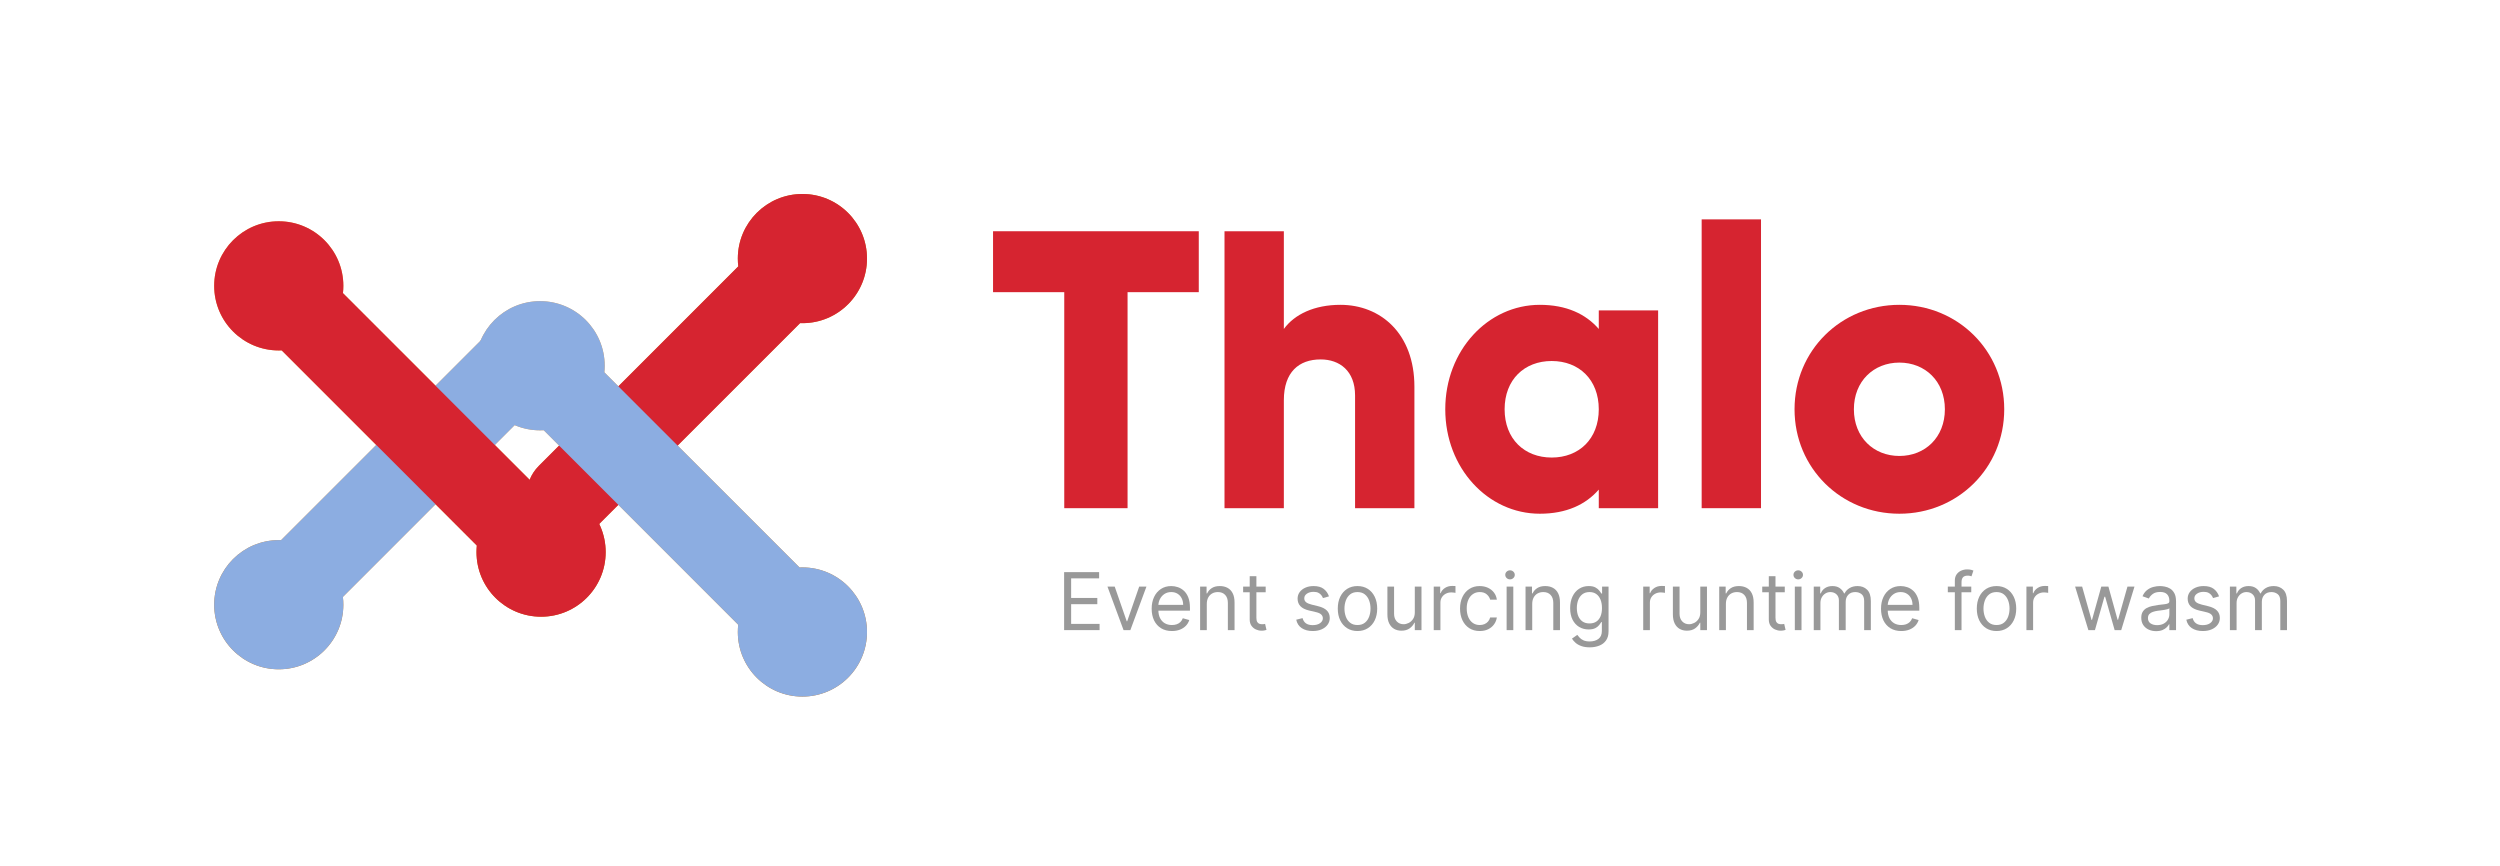 <svg width="733" height="254" viewBox="0 0 733 254" fill="none" xmlns="http://www.w3.org/2000/svg">
<path d="M312 184.752V167.748H322.262V169.575H314.059V175.32H321.731V177.147H314.059V182.925H322.395V184.752H312Z" fill="#999999"/>
<path d="M336.136 171.999L331.42 184.752H329.427L324.711 171.999H326.837L330.357 182.162H330.49L334.01 171.999H336.136Z" fill="#999999"/>
<path d="M343.612 185.018C342.383 185.018 341.324 184.746 340.432 184.204C339.547 183.656 338.863 182.892 338.382 181.913C337.906 180.927 337.668 179.782 337.668 178.475C337.668 177.169 337.906 176.018 338.382 175.021C338.863 174.019 339.533 173.239 340.391 172.68C341.254 172.115 342.262 171.833 343.413 171.833C344.077 171.833 344.733 171.944 345.381 172.165C346.028 172.387 346.618 172.746 347.149 173.245C347.681 173.737 348.104 174.39 348.42 175.204C348.735 176.018 348.893 177.02 348.893 178.21V179.04H339.062V177.346H346.9C346.9 176.627 346.756 175.984 346.468 175.42C346.186 174.855 345.782 174.41 345.256 174.083C344.736 173.757 344.122 173.593 343.413 173.593C342.633 173.593 341.957 173.787 341.387 174.174C340.823 174.556 340.388 175.055 340.084 175.669C339.779 176.283 339.627 176.942 339.627 177.645V178.774C339.627 179.737 339.793 180.554 340.125 181.223C340.463 181.888 340.931 182.394 341.528 182.743C342.126 183.086 342.821 183.258 343.612 183.258C344.127 183.258 344.592 183.186 345.007 183.042C345.428 182.892 345.79 182.671 346.095 182.377C346.399 182.079 346.634 181.708 346.8 181.265L348.694 181.796C348.494 182.438 348.159 183.003 347.689 183.49C347.218 183.972 346.637 184.348 345.945 184.619C345.253 184.885 344.476 185.018 343.612 185.018Z" fill="#999999"/>
<path d="M353.833 177.08V184.752H351.873V171.999H353.766V173.992H353.932C354.231 173.344 354.685 172.824 355.294 172.431C355.903 172.032 356.689 171.833 357.652 171.833C358.516 171.833 359.271 172.01 359.919 172.364C360.566 172.713 361.07 173.245 361.43 173.959C361.79 174.667 361.969 175.564 361.969 176.649V184.752H360.01V176.781C360.01 175.78 359.75 174.999 359.23 174.44C358.709 173.876 357.995 173.593 357.087 173.593C356.462 173.593 355.903 173.729 355.41 174C354.923 174.271 354.539 174.667 354.256 175.187C353.974 175.708 353.833 176.339 353.833 177.08Z" fill="#999999"/>
<path d="M371.096 171.999V173.66H364.487V171.999H371.096ZM366.413 168.944H368.373V181.099C368.373 181.652 368.453 182.068 368.614 182.344C368.78 182.615 368.99 182.798 369.245 182.892C369.505 182.981 369.779 183.025 370.067 183.025C370.282 183.025 370.46 183.014 370.598 182.992C370.736 182.964 370.847 182.942 370.93 182.925L371.329 184.686C371.196 184.735 371.01 184.785 370.772 184.835C370.534 184.89 370.233 184.918 369.867 184.918C369.314 184.918 368.771 184.799 368.24 184.561C367.714 184.323 367.277 183.961 366.928 183.473C366.585 182.986 366.413 182.372 366.413 181.63V168.944Z" fill="#999999"/>
<path d="M389.652 174.855L387.892 175.353C387.782 175.06 387.618 174.775 387.402 174.498C387.192 174.216 386.904 173.984 386.539 173.801C386.174 173.618 385.706 173.527 385.136 173.527C384.355 173.527 383.705 173.707 383.185 174.067C382.67 174.421 382.413 174.872 382.413 175.42C382.413 175.907 382.59 176.292 382.944 176.574C383.298 176.856 383.852 177.091 384.604 177.28L386.497 177.745C387.638 178.021 388.487 178.445 389.046 179.015C389.605 179.579 389.885 180.307 389.885 181.198C389.885 181.929 389.675 182.582 389.254 183.158C388.839 183.734 388.258 184.187 387.51 184.52C386.763 184.852 385.894 185.018 384.903 185.018C383.603 185.018 382.526 184.735 381.674 184.171C380.821 183.606 380.282 182.782 380.055 181.697L381.914 181.232C382.092 181.918 382.426 182.433 382.919 182.776C383.417 183.119 384.068 183.291 384.87 183.291C385.783 183.291 386.509 183.097 387.045 182.71C387.588 182.317 387.859 181.846 387.859 181.298C387.859 180.855 387.704 180.484 387.394 180.186C387.084 179.881 386.608 179.654 385.966 179.505L383.841 179.007C382.673 178.73 381.815 178.301 381.267 177.72C380.724 177.133 380.453 176.4 380.453 175.519C380.453 174.8 380.655 174.163 381.059 173.61C381.469 173.056 382.025 172.622 382.728 172.306C383.437 171.991 384.239 171.833 385.136 171.833C386.398 171.833 387.389 172.11 388.108 172.663C388.833 173.217 389.348 173.948 389.652 174.855Z" fill="#999999"/>
<path d="M398.015 185.018C396.864 185.018 395.854 184.744 394.985 184.196C394.121 183.648 393.446 182.881 392.959 181.896C392.477 180.911 392.237 179.759 392.237 178.442C392.237 177.114 392.477 175.954 392.959 174.963C393.446 173.972 394.121 173.203 394.985 172.655C395.854 172.107 396.864 171.833 398.015 171.833C399.167 171.833 400.174 172.107 401.037 172.655C401.906 173.203 402.582 173.972 403.063 174.963C403.55 175.954 403.794 177.114 403.794 178.442C403.794 179.759 403.55 180.911 403.063 181.896C402.582 182.881 401.906 183.648 401.037 184.196C400.174 184.744 399.167 185.018 398.015 185.018ZM398.015 183.258C398.89 183.258 399.609 183.033 400.174 182.585C400.739 182.137 401.156 181.547 401.428 180.817C401.699 180.086 401.835 179.294 401.835 178.442C401.835 177.59 401.699 176.795 401.428 176.059C401.156 175.323 400.739 174.728 400.174 174.274C399.609 173.82 398.89 173.593 398.015 173.593C397.141 173.593 396.421 173.82 395.857 174.274C395.292 174.728 394.874 175.323 394.603 176.059C394.332 176.795 394.196 177.59 394.196 178.442C394.196 179.294 394.332 180.086 394.603 180.817C394.874 181.547 395.292 182.137 395.857 182.585C396.421 183.033 397.141 183.258 398.015 183.258Z" fill="#999999"/>
<path d="M414.822 179.538V171.999H416.781V184.752H414.822V182.593H414.689C414.39 183.241 413.925 183.792 413.294 184.246C412.663 184.694 411.866 184.918 410.903 184.918C410.106 184.918 409.398 184.744 408.778 184.395C408.158 184.041 407.671 183.509 407.316 182.801C406.962 182.087 406.785 181.187 406.785 180.103V171.999H408.744V179.97C408.744 180.9 409.005 181.641 409.525 182.195C410.051 182.748 410.72 183.025 411.534 183.025C412.021 183.025 412.517 182.901 413.02 182.651C413.529 182.402 413.956 182.02 414.299 181.506C414.648 180.991 414.822 180.335 414.822 179.538Z" fill="#999999"/>
<path d="M420.37 184.752V171.999H422.263V173.925H422.396C422.628 173.294 423.049 172.782 423.658 172.389C424.267 171.996 424.953 171.8 425.717 171.8C425.861 171.8 426.041 171.803 426.257 171.808C426.473 171.814 426.636 171.822 426.747 171.833V173.826C426.68 173.809 426.528 173.784 426.29 173.751C426.057 173.712 425.811 173.693 425.551 173.693C424.931 173.693 424.378 173.823 423.89 174.083C423.409 174.338 423.027 174.692 422.745 175.146C422.468 175.594 422.33 176.106 422.33 176.682V184.752H420.37Z" fill="#999999"/>
<path d="M433.862 185.018C432.666 185.018 431.637 184.735 430.773 184.171C429.91 183.606 429.246 182.829 428.781 181.838C428.316 180.847 428.083 179.715 428.083 178.442C428.083 177.147 428.321 176.004 428.797 175.013C429.279 174.017 429.949 173.239 430.807 172.68C431.67 172.115 432.677 171.833 433.829 171.833C434.725 171.833 435.534 171.999 436.253 172.331C436.973 172.663 437.562 173.128 438.022 173.726C438.481 174.324 438.766 175.021 438.877 175.818H436.917C436.768 175.237 436.436 174.722 435.921 174.274C435.412 173.82 434.725 173.593 433.862 173.593C433.098 173.593 432.428 173.793 431.853 174.191C431.283 174.584 430.837 175.14 430.516 175.86C430.2 176.574 430.043 177.412 430.043 178.376C430.043 179.361 430.198 180.219 430.508 180.949C430.823 181.68 431.266 182.247 431.836 182.651C432.412 183.056 433.087 183.258 433.862 183.258C434.371 183.258 434.833 183.169 435.248 182.992C435.664 182.815 436.015 182.56 436.303 182.228C436.591 181.896 436.796 181.497 436.917 181.032H438.877C438.766 181.785 438.492 182.463 438.055 183.067C437.623 183.664 437.05 184.14 436.336 184.495C435.628 184.843 434.803 185.018 433.862 185.018Z" fill="#999999"/>
<path d="M441.741 184.752V171.999H443.701V184.752H441.741ZM442.737 169.874C442.356 169.874 442.026 169.744 441.749 169.483C441.478 169.223 441.343 168.911 441.343 168.545C441.343 168.18 441.478 167.867 441.749 167.607C442.026 167.347 442.356 167.217 442.737 167.217C443.119 167.217 443.446 167.347 443.717 167.607C443.994 167.867 444.132 168.18 444.132 168.545C444.132 168.911 443.994 169.223 443.717 169.483C443.446 169.744 443.119 169.874 442.737 169.874Z" fill="#999999"/>
<path d="M449.249 177.08V184.752H447.289V171.999H449.182V173.992H449.348C449.647 173.344 450.101 172.824 450.71 172.431C451.319 172.032 452.105 171.833 453.068 171.833C453.931 171.833 454.687 172.01 455.335 172.364C455.982 172.713 456.486 173.245 456.846 173.959C457.205 174.667 457.385 175.564 457.385 176.649V184.752H455.426V176.781C455.426 175.78 455.166 174.999 454.646 174.44C454.125 173.876 453.411 173.593 452.503 173.593C451.878 173.593 451.319 173.729 450.826 174C450.339 174.271 449.955 174.667 449.672 175.187C449.39 175.708 449.249 176.339 449.249 177.08Z" fill="#999999"/>
<path d="M466.114 189.8C465.167 189.8 464.353 189.678 463.673 189.435C462.992 189.197 462.424 188.881 461.971 188.488C461.522 188.101 461.165 187.686 460.899 187.243L462.46 186.147C462.637 186.379 462.862 186.645 463.133 186.944C463.404 187.248 463.775 187.511 464.245 187.733C464.721 187.96 465.344 188.073 466.114 188.073C467.143 188.073 467.993 187.824 468.662 187.326C469.332 186.828 469.667 186.047 469.667 184.984V182.394H469.501C469.357 182.627 469.152 182.914 468.887 183.258C468.626 183.595 468.25 183.897 467.757 184.163C467.27 184.423 466.612 184.553 465.781 184.553C464.752 184.553 463.828 184.309 463.008 183.822C462.195 183.335 461.55 182.627 461.074 181.697C460.603 180.767 460.368 179.638 460.368 178.309C460.368 177.003 460.598 175.865 461.057 174.897C461.517 173.923 462.156 173.17 462.975 172.638C463.794 172.102 464.741 171.833 465.815 171.833C466.645 171.833 467.304 171.972 467.791 172.248C468.283 172.519 468.66 172.829 468.92 173.178C469.186 173.521 469.39 173.804 469.534 174.025H469.733V171.999H471.626V185.117C471.626 186.213 471.377 187.104 470.879 187.791C470.387 188.483 469.722 188.989 468.887 189.31C468.056 189.637 467.132 189.8 466.114 189.8ZM466.047 182.793C466.833 182.793 467.497 182.613 468.04 182.253C468.582 181.893 468.995 181.376 469.277 180.7C469.559 180.025 469.7 179.217 469.7 178.276C469.7 177.357 469.562 176.546 469.285 175.843C469.008 175.14 468.599 174.59 468.056 174.191C467.514 173.793 466.844 173.593 466.047 173.593C465.217 173.593 464.525 173.804 463.971 174.224C463.423 174.645 463.011 175.21 462.734 175.918C462.463 176.627 462.328 177.412 462.328 178.276C462.328 179.162 462.466 179.945 462.743 180.626C463.025 181.301 463.44 181.832 463.988 182.22C464.542 182.602 465.228 182.793 466.047 182.793Z" fill="#999999"/>
<path d="M481.789 184.752V171.999H483.682V173.925H483.815C484.047 173.294 484.468 172.782 485.077 172.389C485.686 171.996 486.372 171.8 487.136 171.8C487.28 171.8 487.46 171.803 487.675 171.808C487.891 171.814 488.055 171.822 488.165 171.833V173.826C488.099 173.809 487.947 173.784 487.709 173.751C487.476 173.712 487.23 173.693 486.97 173.693C486.35 173.693 485.796 173.823 485.309 174.083C484.828 174.338 484.446 174.692 484.163 175.146C483.887 175.594 483.748 176.106 483.748 176.682V184.752H481.789Z" fill="#999999"/>
<path d="M498.525 179.538V171.999H500.484V184.752H498.525V182.593H498.392C498.093 183.241 497.628 183.792 496.997 184.246C496.366 184.694 495.569 184.918 494.606 184.918C493.809 184.918 493.101 184.744 492.481 184.395C491.861 184.041 491.374 183.509 491.019 182.801C490.665 182.087 490.488 181.187 490.488 180.103V171.999H492.447V179.97C492.447 180.9 492.708 181.641 493.228 182.195C493.754 182.748 494.423 183.025 495.237 183.025C495.724 183.025 496.22 182.901 496.723 182.651C497.233 182.402 497.659 182.02 498.002 181.506C498.351 180.991 498.525 180.335 498.525 179.538Z" fill="#999999"/>
<path d="M506.033 177.08V184.752H504.073V171.999H505.966V173.992H506.132C506.431 173.344 506.885 172.824 507.494 172.431C508.103 172.032 508.889 171.833 509.852 171.833C510.715 171.833 511.471 172.01 512.118 172.364C512.766 172.713 513.27 173.245 513.63 173.959C513.989 174.667 514.169 175.564 514.169 176.649V184.752H512.21V176.781C512.21 175.78 511.95 174.999 511.429 174.44C510.909 173.876 510.195 173.593 509.287 173.593C508.662 173.593 508.103 173.729 507.61 174C507.123 174.271 506.738 174.667 506.456 175.187C506.174 175.708 506.033 176.339 506.033 177.08Z" fill="#999999"/>
<path d="M523.296 171.999V173.66H516.687V171.999H523.296ZM518.613 168.944H520.573V181.099C520.573 181.652 520.653 182.068 520.813 182.344C520.979 182.615 521.19 182.798 521.444 182.892C521.705 182.981 521.979 183.025 522.266 183.025C522.482 183.025 522.659 183.014 522.798 182.992C522.936 182.964 523.047 182.942 523.13 182.925L523.528 184.686C523.395 184.735 523.21 184.785 522.972 184.835C522.734 184.89 522.432 184.918 522.067 184.918C521.514 184.918 520.971 184.799 520.44 184.561C519.914 184.323 519.477 183.961 519.128 183.473C518.785 182.986 518.613 182.372 518.613 181.63V168.944Z" fill="#999999"/>
<path d="M526.243 184.752V171.999H528.203V184.752H526.243ZM527.24 169.874C526.858 169.874 526.528 169.744 526.252 169.483C525.98 169.223 525.845 168.911 525.845 168.545C525.845 168.18 525.98 167.867 526.252 167.607C526.528 167.347 526.858 167.217 527.24 167.217C527.622 167.217 527.948 167.347 528.219 167.607C528.496 167.867 528.634 168.18 528.634 168.545C528.634 168.911 528.496 169.223 528.219 169.483C527.948 169.744 527.622 169.874 527.24 169.874Z" fill="#999999"/>
<path d="M531.792 184.752V171.999H533.685V173.992H533.851C534.116 173.311 534.545 172.782 535.137 172.406C535.73 172.024 536.441 171.833 537.271 171.833C538.113 171.833 538.813 172.024 539.372 172.406C539.936 172.782 540.376 173.311 540.692 173.992H540.825C541.151 173.333 541.641 172.81 542.294 172.423C542.948 172.03 543.731 171.833 544.644 171.833C545.784 171.833 546.717 172.19 547.442 172.904C548.167 173.613 548.53 174.717 548.53 176.217V184.752H546.57V176.217C546.57 175.276 546.313 174.603 545.798 174.199C545.283 173.795 544.677 173.593 543.98 173.593C543.083 173.593 542.388 173.865 541.896 174.407C541.403 174.944 541.157 175.625 541.157 176.449V184.752H539.164V176.018C539.164 175.293 538.929 174.709 538.459 174.266C537.988 173.817 537.382 173.593 536.64 173.593C536.131 173.593 535.655 173.729 535.212 174C534.775 174.271 534.421 174.648 534.149 175.129C533.884 175.605 533.751 176.156 533.751 176.781V184.752H531.792Z" fill="#999999"/>
<path d="M557.459 185.018C556.23 185.018 555.17 184.746 554.279 184.204C553.394 183.656 552.71 182.892 552.228 181.913C551.752 180.927 551.514 179.782 551.514 178.475C551.514 177.169 551.752 176.018 552.228 175.021C552.71 174.019 553.38 173.239 554.238 172.68C555.101 172.115 556.109 171.833 557.26 171.833C557.924 171.833 558.58 171.944 559.228 172.165C559.875 172.387 560.465 172.746 560.996 173.245C561.527 173.737 561.951 174.39 562.266 175.204C562.582 176.018 562.74 177.02 562.74 178.21V179.04H552.909V177.346H560.747C560.747 176.627 560.603 175.984 560.315 175.42C560.033 174.855 559.629 174.41 559.103 174.083C558.583 173.757 557.968 173.593 557.26 173.593C556.479 173.593 555.804 173.787 555.234 174.174C554.669 174.556 554.235 175.055 553.931 175.669C553.626 176.283 553.474 176.942 553.474 177.645V178.774C553.474 179.737 553.64 180.554 553.972 181.223C554.31 181.888 554.777 182.394 555.375 182.743C555.973 183.086 556.668 183.258 557.459 183.258C557.974 183.258 558.439 183.186 558.854 183.042C559.275 182.892 559.637 182.671 559.942 182.377C560.246 182.079 560.481 181.708 560.647 181.265L562.54 181.796C562.341 182.438 562.006 183.003 561.536 183.49C561.065 183.972 560.484 184.348 559.792 184.619C559.1 184.885 558.323 185.018 557.459 185.018Z" fill="#999999"/>
<path d="M577.975 171.999V173.66H571.1V171.999H577.975ZM573.159 184.752V170.239C573.159 169.508 573.331 168.9 573.674 168.412C574.017 167.925 574.463 167.56 575.011 167.316C575.559 167.073 576.137 166.951 576.746 166.951C577.228 166.951 577.621 166.99 577.925 167.067C578.23 167.145 578.456 167.217 578.606 167.283L578.041 168.977C577.942 168.944 577.803 168.902 577.626 168.852C577.455 168.803 577.228 168.778 576.945 168.778C576.298 168.778 575.83 168.941 575.542 169.268C575.26 169.594 575.119 170.073 575.119 170.704V184.752H573.159Z" fill="#999999"/>
<path d="M585.377 185.018C584.225 185.018 583.215 184.744 582.346 184.196C581.483 183.648 580.808 182.881 580.32 181.896C579.839 180.911 579.598 179.759 579.598 178.442C579.598 177.114 579.839 175.954 580.32 174.963C580.808 173.972 581.483 173.203 582.346 172.655C583.215 172.107 584.225 171.833 585.377 171.833C586.528 171.833 587.535 172.107 588.399 172.655C589.268 173.203 589.943 173.972 590.425 174.963C590.912 175.954 591.155 177.114 591.155 178.442C591.155 179.759 590.912 180.911 590.425 181.896C589.943 182.881 589.268 183.648 588.399 184.196C587.535 184.744 586.528 185.018 585.377 185.018ZM585.377 183.258C586.251 183.258 586.971 183.033 587.535 182.585C588.1 182.137 588.518 181.547 588.789 180.817C589.06 180.086 589.196 179.294 589.196 178.442C589.196 177.59 589.06 176.795 588.789 176.059C588.518 175.323 588.1 174.728 587.535 174.274C586.971 173.82 586.251 173.593 585.377 173.593C584.502 173.593 583.783 173.82 583.218 174.274C582.653 174.728 582.236 175.323 581.964 176.059C581.693 176.795 581.558 177.59 581.558 178.442C581.558 179.294 581.693 180.086 581.964 180.817C582.236 181.547 582.653 182.137 583.218 182.585C583.783 183.033 584.502 183.258 585.377 183.258Z" fill="#999999"/>
<path d="M594.146 184.752V171.999H596.039V173.925H596.172C596.405 173.294 596.825 172.782 597.434 172.389C598.043 171.996 598.729 171.8 599.493 171.8C599.637 171.8 599.817 171.803 600.033 171.808C600.249 171.814 600.412 171.822 600.523 171.833V173.826C600.456 173.809 600.304 173.784 600.066 173.751C599.834 173.712 599.587 173.693 599.327 173.693C598.707 173.693 598.154 173.823 597.667 174.083C597.185 174.338 596.803 174.692 596.521 175.146C596.244 175.594 596.106 176.106 596.106 176.682V184.752H594.146Z" fill="#999999"/>
<path d="M612.31 184.752L608.425 171.999H610.484L613.24 181.763H613.373L616.096 171.999H618.189L620.879 181.73H621.012L623.768 171.999H625.827L621.942 184.752H620.015L617.226 174.955H617.026L614.237 184.752H612.31Z" fill="#999999"/>
<path d="M632.17 185.051C631.362 185.051 630.629 184.899 629.97 184.594C629.312 184.284 628.788 183.839 628.401 183.258C628.014 182.671 627.82 181.962 627.82 181.132C627.82 180.401 627.964 179.809 628.252 179.355C628.539 178.896 628.924 178.536 629.406 178.276C629.887 178.016 630.419 177.822 631 177.695C631.586 177.562 632.176 177.457 632.768 177.379C633.543 177.28 634.171 177.205 634.653 177.155C635.14 177.1 635.494 177.008 635.716 176.881C635.943 176.754 636.056 176.532 636.056 176.217V176.15C636.056 175.331 635.832 174.695 635.384 174.241C634.941 173.787 634.268 173.56 633.366 173.56C632.431 173.56 631.697 173.765 631.166 174.174C630.634 174.584 630.261 175.021 630.045 175.486L628.185 174.822C628.517 174.047 628.96 173.444 629.514 173.012C630.073 172.575 630.681 172.27 631.34 172.099C632.004 171.922 632.657 171.833 633.3 171.833C633.709 171.833 634.18 171.883 634.711 171.983C635.248 172.077 635.765 172.273 636.264 172.572C636.767 172.871 637.185 173.322 637.517 173.925C637.849 174.529 638.015 175.337 638.015 176.35V184.752H636.056V183.025H635.956C635.824 183.302 635.602 183.598 635.292 183.913C634.982 184.229 634.57 184.497 634.055 184.719C633.54 184.94 632.912 185.051 632.17 185.051ZM632.469 183.291C633.244 183.291 633.897 183.139 634.429 182.834C634.966 182.53 635.37 182.137 635.641 181.655C635.918 181.174 636.056 180.667 636.056 180.136V178.342C635.973 178.442 635.79 178.533 635.508 178.616C635.231 178.694 634.91 178.763 634.545 178.824C634.185 178.879 633.834 178.929 633.491 178.973C633.153 179.012 632.879 179.045 632.669 179.073C632.159 179.139 631.683 179.247 631.24 179.397C630.803 179.541 630.449 179.759 630.178 180.053C629.912 180.341 629.779 180.734 629.779 181.232C629.779 181.913 630.031 182.427 630.535 182.776C631.044 183.119 631.689 183.291 632.469 183.291Z" fill="#999999"/>
<path d="M650.625 174.855L648.865 175.353C648.754 175.06 648.591 174.775 648.375 174.498C648.165 174.216 647.877 173.984 647.512 173.801C647.146 173.618 646.679 173.527 646.108 173.527C645.328 173.527 644.678 173.707 644.157 174.067C643.643 174.421 643.385 174.872 643.385 175.42C643.385 175.907 643.562 176.292 643.917 176.574C644.271 176.856 644.824 177.091 645.577 177.28L647.47 177.745C648.61 178.021 649.46 178.445 650.019 179.015C650.578 179.579 650.858 180.307 650.858 181.198C650.858 181.929 650.647 182.582 650.227 183.158C649.811 183.734 649.23 184.187 648.483 184.52C647.736 184.852 646.867 185.018 645.876 185.018C644.575 185.018 643.499 184.735 642.646 184.171C641.794 183.606 641.254 182.782 641.027 181.697L642.887 181.232C643.064 181.918 643.399 182.433 643.892 182.776C644.39 183.119 645.04 183.291 645.843 183.291C646.756 183.291 647.481 183.097 648.018 182.71C648.56 182.317 648.832 181.846 648.832 181.298C648.832 180.855 648.677 180.484 648.367 180.186C648.057 179.881 647.581 179.654 646.939 179.505L644.813 179.007C643.645 178.73 642.787 178.301 642.239 177.72C641.697 177.133 641.426 176.4 641.426 175.519C641.426 174.8 641.628 174.163 642.032 173.61C642.441 173.056 642.998 172.622 643.701 172.306C644.409 171.991 645.212 171.833 646.108 171.833C647.37 171.833 648.361 172.11 649.081 172.663C649.806 173.217 650.321 173.948 650.625 174.855Z" fill="#999999"/>
<path d="M653.807 184.752V171.999H655.7V173.992H655.866C656.132 173.311 656.561 172.782 657.153 172.406C657.745 172.024 658.457 171.833 659.287 171.833C660.128 171.833 660.828 172.024 661.387 172.406C661.952 172.782 662.392 173.311 662.707 173.992H662.84C663.167 173.333 663.657 172.81 664.31 172.423C664.963 172.03 665.746 171.833 666.66 171.833C667.8 171.833 668.732 172.19 669.458 172.904C670.183 173.613 670.545 174.717 670.545 176.217V184.752H668.586V176.217C668.586 175.276 668.328 174.603 667.814 174.199C667.299 173.795 666.693 173.593 665.995 173.593C665.099 173.593 664.404 173.865 663.911 174.407C663.419 174.944 663.172 175.625 663.172 176.449V184.752H661.18V176.018C661.18 175.293 660.945 174.709 660.474 174.266C660.004 173.817 659.397 173.593 658.656 173.593C658.147 173.593 657.671 173.729 657.228 174C656.79 174.271 656.436 174.648 656.165 175.129C655.899 175.605 655.766 176.156 655.766 176.781V184.752H653.807Z" fill="#999999"/>
<path d="M351.48 67.8H291.16V85.664H312.04V149H330.6V85.664H351.48V67.8Z" fill="#D62430"/>
<path d="M393.013 89.376C385.357 89.376 379.557 92.16 376.425 96.452V67.8H359.025V149H376.425V117.332C376.425 109.096 380.833 105.384 387.213 105.384C392.781 105.384 397.305 108.748 397.305 115.94V149H414.705V113.388C414.705 97.728 404.729 89.376 393.013 89.376Z" fill="#D62430"/>
<path d="M468.761 91V96.452C464.933 92.044 459.249 89.376 451.477 89.376C436.281 89.376 423.753 102.716 423.753 120C423.753 137.284 436.281 150.624 451.477 150.624C459.249 150.624 464.933 147.956 468.761 143.548V149H486.161V91H468.761ZM454.957 134.152C446.953 134.152 441.153 128.7 441.153 120C441.153 111.3 446.953 105.848 454.957 105.848C462.961 105.848 468.761 111.3 468.761 120C468.761 128.7 462.961 134.152 454.957 134.152Z" fill="#D62430"/>
<path d="M498.927 149H516.327V64.32H498.927V149Z" fill="#D62430"/>
<path d="M556.9 150.624C573.952 150.624 587.64 137.284 587.64 120C587.64 102.716 573.952 89.376 556.9 89.376C539.848 89.376 526.16 102.716 526.16 120C526.16 137.284 539.848 150.624 556.9 150.624ZM556.9 133.688C549.36 133.688 543.56 128.236 543.56 120C543.56 111.764 549.36 106.312 556.9 106.312C564.44 106.312 570.24 111.764 570.24 120C570.24 128.236 564.44 133.688 556.9 133.688Z" fill="#D62430"/>
<g clip-path="url(#clip0_9_1429)">
<path fill-rule="evenodd" clip-rule="evenodd" d="M216.464 78.105C216.373 77.354 216.327 76.589 216.327 75.814C216.327 65.355 224.806 56.876 235.265 56.876C245.724 56.876 254.203 65.355 254.203 75.814C254.203 86.273 245.724 94.752 235.265 94.752C235.037 94.752 234.81 94.748 234.584 94.74L175.371 153.953C170.573 158.752 162.792 158.752 157.993 153.953C153.194 149.154 153.194 141.374 157.993 136.575L216.464 78.105Z" fill="url(#paint0_linear_9_1429)"/>
<path fill-rule="evenodd" clip-rule="evenodd" d="M100.536 175.01C100.627 175.76 100.673 176.525 100.673 177.3C100.673 187.759 92.194 196.238 81.735 196.238C71.276 196.238 62.797 187.759 62.797 177.3C62.797 166.841 71.276 158.362 81.735 158.362C81.963 158.362 82.19 158.366 82.416 158.374L141.629 99.161C146.427 94.362 154.208 94.362 159.007 99.161C163.806 103.96 163.806 111.74 159.007 116.539L100.536 175.01Z" fill="url(#paint1_linear_9_1429)"/>
<g filter="url(#filter0_d_9_1429)">
<path fill-rule="evenodd" clip-rule="evenodd" d="M254.203 177.3C254.203 166.841 245.724 158.362 235.265 158.362C234.98 158.362 234.697 158.368 234.415 158.381L177.197 101.163C177.261 100.528 177.294 99.885 177.294 99.234C177.294 88.775 168.815 80.296 158.355 80.296C147.896 80.296 139.417 88.775 139.417 99.234C139.417 109.693 147.896 118.172 158.355 118.172C158.713 118.172 159.068 118.162 159.421 118.143L216.445 175.167C216.367 175.867 216.327 176.579 216.327 177.3C216.327 187.759 224.806 196.238 235.265 196.238C245.724 196.238 254.203 187.759 254.203 177.3Z" fill="url(#paint2_linear_9_1429)"/>
</g>
<g filter="url(#filter1_d_9_1429)">
<path fill-rule="evenodd" clip-rule="evenodd" d="M62.797 75.814C62.797 86.273 71.276 94.752 81.735 94.752C82.02 94.752 82.303 94.746 82.585 94.734L139.803 151.952C139.739 152.586 139.706 153.229 139.706 153.88C139.706 164.34 148.185 172.818 158.645 172.818C169.104 172.818 177.583 164.34 177.583 153.88C177.583 143.421 169.104 134.942 158.645 134.942C158.287 134.942 157.932 134.952 157.579 134.971L100.555 77.947C100.633 77.247 100.673 76.535 100.673 75.814C100.673 65.355 92.194 56.876 81.735 56.876C71.276 56.876 62.797 65.355 62.797 75.814Z" fill="url(#paint3_linear_9_1429)"/>
</g>
<path fill-rule="evenodd" clip-rule="evenodd" d="M216.464 78.105C216.373 77.354 216.327 76.589 216.327 75.814C216.327 65.355 224.806 56.876 235.265 56.876C245.724 56.876 254.203 65.355 254.203 75.814C254.203 86.273 245.724 94.752 235.265 94.752C235.037 94.752 234.81 94.748 234.584 94.74L175.371 153.953C170.573 158.752 162.792 158.752 157.993 153.953C153.194 149.154 153.194 141.374 157.993 136.575L216.464 78.105Z" fill="#D62430"/>
<path fill-rule="evenodd" clip-rule="evenodd" d="M100.536 175.01C100.627 175.76 100.673 176.525 100.673 177.3C100.673 187.759 92.194 196.238 81.735 196.238C71.276 196.238 62.797 187.759 62.797 177.3C62.797 166.841 71.276 158.362 81.735 158.362C81.963 158.362 82.19 158.366 82.416 158.374L141.629 99.161C146.427 94.362 154.208 94.362 159.007 99.161C163.806 103.96 163.806 111.74 159.007 116.539L100.536 175.01Z" fill="#8CADE1"/>
<g filter="url(#filter2_d_9_1429)">
<path fill-rule="evenodd" clip-rule="evenodd" d="M254.203 177.3C254.203 166.841 245.724 158.362 235.265 158.362C234.98 158.362 234.697 158.368 234.415 158.381L177.197 101.163C177.261 100.528 177.294 99.885 177.294 99.234C177.294 88.775 168.815 80.296 158.355 80.296C147.896 80.296 139.417 88.775 139.417 99.234C139.417 109.693 147.896 118.172 158.355 118.172C158.713 118.172 159.068 118.162 159.421 118.143L216.445 175.167C216.367 175.868 216.327 176.579 216.327 177.3C216.327 187.759 224.806 196.238 235.265 196.238C245.724 196.238 254.203 187.759 254.203 177.3Z" fill="#8CADE1"/>
</g>
<g filter="url(#filter3_d_9_1429)">
<path fill-rule="evenodd" clip-rule="evenodd" d="M62.797 75.814C62.797 86.273 71.276 94.752 81.735 94.752C82.02 94.752 82.303 94.746 82.585 94.734L139.803 151.952C139.739 152.586 139.706 153.229 139.706 153.88C139.706 164.34 148.185 172.818 158.645 172.818C169.104 172.818 177.583 164.34 177.583 153.88C177.583 143.421 169.104 134.942 158.645 134.942C158.287 134.942 157.932 134.952 157.579 134.971L100.555 77.947C100.633 77.247 100.673 76.535 100.673 75.814C100.673 65.355 92.194 56.876 81.735 56.876C71.276 56.876 62.797 65.355 62.797 75.814Z" fill="#D62430"/>
</g>
</g>
<defs>
<filter id="filter0_d_9_1429" x="131.417" y="80.296" width="130.786" height="131.942" filterUnits="userSpaceOnUse" color-interpolation-filters="sRGB">
<feFlood flood-opacity="0" result="BackgroundImageFix"/>
<feColorMatrix in="SourceAlpha" type="matrix" values="0 0 0 0 0 0 0 0 0 0 0 0 0 0 0 0 0 0 127 0" result="hardAlpha"/>
<feOffset dy="8"/>
<feGaussianBlur stdDeviation="4"/>
<feComposite in2="hardAlpha" operator="out"/>
<feColorMatrix type="matrix" values="0 0 0 0 0 0 0 0 0 0 0 0 0 0 0 0 0 0 0.2 0"/>
<feBlend mode="normal" in2="BackgroundImageFix" result="effect1_dropShadow_9_1429"/>
<feBlend mode="normal" in="SourceGraphic" in2="effect1_dropShadow_9_1429" result="shape"/>
</filter>
<filter id="filter1_d_9_1429" x="54.797" y="56.876" width="130.786" height="131.942" filterUnits="userSpaceOnUse" color-interpolation-filters="sRGB">
<feFlood flood-opacity="0" result="BackgroundImageFix"/>
<feColorMatrix in="SourceAlpha" type="matrix" values="0 0 0 0 0 0 0 0 0 0 0 0 0 0 0 0 0 0 127 0" result="hardAlpha"/>
<feOffset dy="8"/>
<feGaussianBlur stdDeviation="4"/>
<feComposite in2="hardAlpha" operator="out"/>
<feColorMatrix type="matrix" values="0 0 0 0 0 0 0 0 0 0 0 0 0 0 0 0 0 0 0.2 0"/>
<feBlend mode="normal" in2="BackgroundImageFix" result="effect1_dropShadow_9_1429"/>
<feBlend mode="normal" in="SourceGraphic" in2="effect1_dropShadow_9_1429" result="shape"/>
</filter>
<filter id="filter2_d_9_1429" x="131.417" y="80.296" width="130.786" height="131.942" filterUnits="userSpaceOnUse" color-interpolation-filters="sRGB">
<feFlood flood-opacity="0" result="BackgroundImageFix"/>
<feColorMatrix in="SourceAlpha" type="matrix" values="0 0 0 0 0 0 0 0 0 0 0 0 0 0 0 0 0 0 127 0" result="hardAlpha"/>
<feOffset dy="8"/>
<feGaussianBlur stdDeviation="4"/>
<feComposite in2="hardAlpha" operator="out"/>
<feColorMatrix type="matrix" values="0 0 0 0 0 0 0 0 0 0 0 0 0 0 0 0 0 0 0.2 0"/>
<feBlend mode="normal" in2="BackgroundImageFix" result="effect1_dropShadow_9_1429"/>
<feBlend mode="normal" in="SourceGraphic" in2="effect1_dropShadow_9_1429" result="shape"/>
</filter>
<filter id="filter3_d_9_1429" x="54.797" y="56.876" width="130.786" height="131.942" filterUnits="userSpaceOnUse" color-interpolation-filters="sRGB">
<feFlood flood-opacity="0" result="BackgroundImageFix"/>
<feColorMatrix in="SourceAlpha" type="matrix" values="0 0 0 0 0 0 0 0 0 0 0 0 0 0 0 0 0 0 127 0" result="hardAlpha"/>
<feOffset dy="8"/>
<feGaussianBlur stdDeviation="4"/>
<feComposite in2="hardAlpha" operator="out"/>
<feColorMatrix type="matrix" values="0 0 0 0 0 0 0 0 0 0 0 0 0 0 0 0 0 0 0.2 0"/>
<feBlend mode="normal" in2="BackgroundImageFix" result="effect1_dropShadow_9_1429"/>
<feBlend mode="normal" in="SourceGraphic" in2="effect1_dropShadow_9_1429" result="shape"/>
</filter>
<linearGradient id="paint0_linear_9_1429" x1="243.879" y1="49.803" x2="188.988" y2="179.509" gradientUnits="userSpaceOnUse">
<stop stop-color="#CF7B17"/>
<stop offset="1" stop-color="#F4A950"/>
</linearGradient>
<linearGradient id="paint1_linear_9_1429" x1="73.121" y1="203.311" x2="128.012" y2="73.605" gradientUnits="userSpaceOnUse">
<stop stop-color="#CF7B17"/>
<stop offset="1" stop-color="#F4A950"/>
</linearGradient>
<linearGradient id="paint2_linear_9_1429" x1="223.266" y1="204.334" x2="183.51" y2="80.296" gradientUnits="userSpaceOnUse">
<stop stop-color="#CF7B17"/>
<stop offset="0" stop-color="#CF7B17"/>
<stop offset="1" stop-color="#F4A950"/>
</linearGradient>
<linearGradient id="paint3_linear_9_1429" x1="93.734" y1="48.78" x2="133.49" y2="172.818" gradientUnits="userSpaceOnUse">
<stop stop-color="#F4A950"/>
<stop offset="0" stop-color="#F4A950"/>
<stop offset="1" stop-color="#CF7B17"/>
</linearGradient>
<clipPath id="clip0_9_1429">
<rect width="245" height="245" fill="white" transform="translate(36 4)"/>
</clipPath>
</defs>
</svg>
